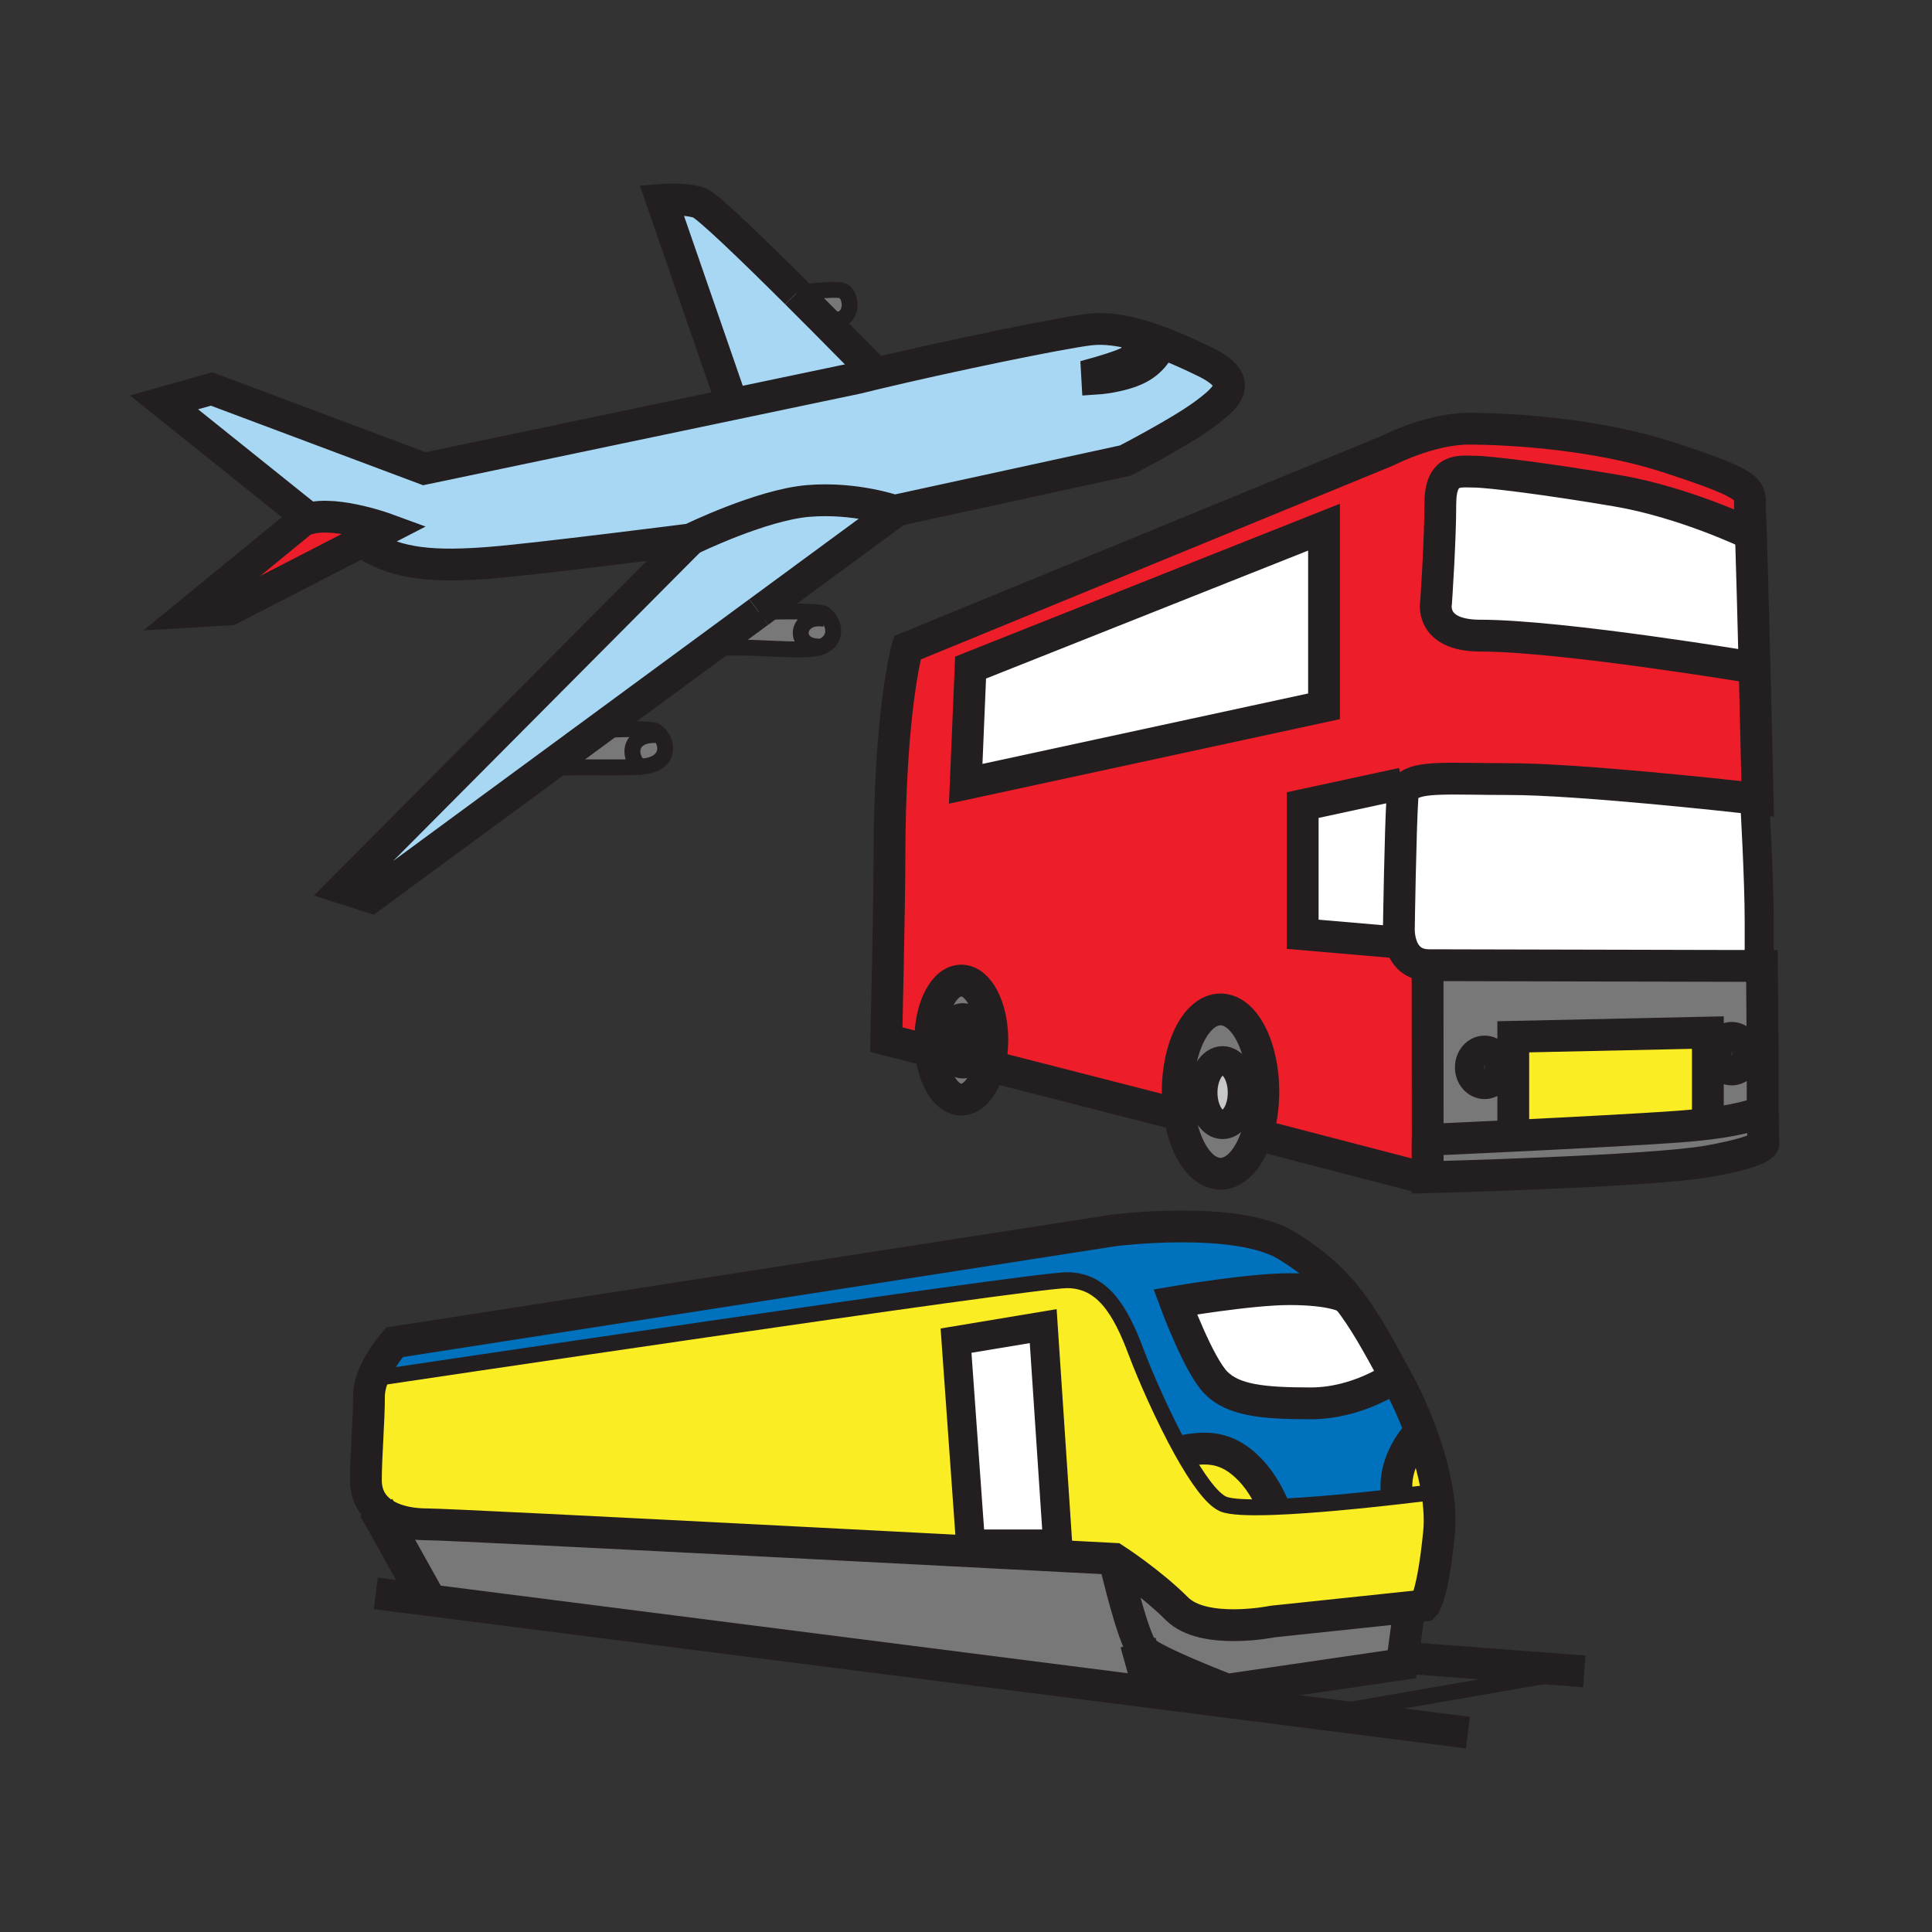 <?xml version="1.0" encoding="iso-8859-1"?>
<!-- Generator: Adobe Illustrator 12.0.1, SVG Export Plug-In . SVG Version: 6.00 Build 51448)  -->
<!DOCTYPE svg PUBLIC "-//W3C//DTD SVG 1.1//EN" "http://www.w3.org/Graphics/SVG/1.1/DTD/svg11.dtd">
<svg  version="1.1" id="Layer_1" xmlns="http://www.w3.org/2000/svg" xmlns:xlink="http://www.w3.org/1999/xlink" width="850.394" height="850.394"
	 viewBox="0 0 850.394 850.394" style="overflow:visible;enable-background:new 0 0 850.394 850.394;" xml:space="preserve">
<rect x="0" y="0" width="850.394" height="850.394" fill="#333333" stroke="none"/>
<g id="XMLID_17_">
	<g>
		<path style="fill:#797878;" d="M666.09,499.94c25.05-1.221,56.21-2.83,72.37-4.011c5.1-0.37,9.55-0.819,13.42-1.3
			c18.67-2.32,23.97-5.5,23.97-5.5l0.311,13.91c0,0,1.84,3.4-23.8,8.04c-25.65,4.63-123.95,7.1-123.95,7.1V501.73
			C628.41,501.73,645.11,500.97,666.09,499.94z"/>
		<path style="fill:#797878;" d="M775.85,474.92c0,14.21,0,14.21,0,14.21s-5.3,3.18-23.97,5.5l-0.14-1.49V454.5l-85.65,1.86v43.58
			c-20.979,1.029-37.68,1.79-37.68,1.79l-0.04-75.98l0.03-0.93c0.21,0.02,0.42,0.02,0.63,0.02c14.22,0,119,0.31,133.84,0.31
			c5.92,0,9.49,0,11.47,0c0.5,0,0.891,0,1.2,0C775.54,425.15,775.85,460.7,775.85,474.92z M768.9,463.78
			c0-4.181-2.99-7.561-6.65-7.561c-3.68,0-6.65,3.38-6.65,7.561c0,4.18,2.971,7.569,6.65,7.569
			C765.91,471.35,768.9,467.96,768.9,463.78z M660.09,469.81c0-4.18-2.979-7.579-6.63-7.579c-3.7,0-6.66,3.399-6.66,7.579
			c0,4.181,2.96,7.57,6.66,7.57C657.11,477.38,660.09,473.99,660.09,469.81z"/>
		<path style="fill:#FFFFFF;" d="M774.34,423.64v1.51c-1.979,0-5.55,0-11.47,0c-14.84,0-119.62-0.31-133.84-0.31
			c-0.21,0-0.42,0-0.63-0.02c-7.631-0.26-10.681-5.41-11.891-9.87c-0.95-3.46-0.779-6.5-0.779-6.5s0.64-42.65,1.55-57.18
			c0.13-2.09,0.79-3.68,2.01-4.89c4.96-4.91,19.22-3.45,45.29-3.45c29.88,0,97.22,7.39,107.71,8.57c0.15,2.53,2.05,35.46,2.05,54.17
			c0,15.45,0,17.68,0,17.94V423.64z"/>
		<path style="fill:#ED1E29;" d="M772.29,351.5c-10.49-1.18-77.83-8.57-107.71-8.57c-26.07,0-40.33-1.46-45.29,3.45l-2.01-1.5
			l-43.88,9.49v56.86l43.109,3.72c1.21,4.46,4.26,9.61,11.891,9.87l-0.03,0.93l0.04,75.98v16.449l-2.09,0.24l-73.03-19
			c1.77-5.51,2.79-12,2.79-18.939c0-19.971-8.43-36.171-18.85-36.171c-10.41,0-18.851,16.2-18.851,36.171
			c0,3.539,0.26,6.949,0.76,10.18l-83.71-21.45c0.87-3.45,1.36-7.32,1.36-11.41c0-14.47-6.11-26.189-13.66-26.189
			c-7.54,0-13.65,11.72-13.65,26.189c0,1.65,0.08,3.26,0.24,4.83h-0.02l-19.59-5.03c0,0,1.38-60.729,1.38-79.27
			c0-66,7.88-93.2,7.88-93.2l210.97-86.59c0,0,19-9.85,36.15-9.85c0,0,47.76-0.46,87.63,12.52c39.88,12.98,35.78,14.39,36.16,22.72
			c0.12,2.53,0.25,6.32,0.399,11.02l-0.399,0.01c0,0-28.74-13.91-58.891-19.01c-30.13-5.09-56.1-8.35-62.58-8.35
			c-6.479,0-14.84-1.85-14.84,14.38s-1.859,43.11-1.859,43.11s-3.141,14.69,19.479,14.69c35.93,0,120.55,14.12,120.55,14.12h0.16
			c0.75,29.99,1.38,57.75,1.38,57.75S773.2,351.6,772.29,351.5z M582.79,310.89v-78.86l-155.58,61.81L425.07,345L582.79,310.89z"/>
		<path style="fill:#FFFFFF;" d="M772.3,293.9h-0.16c0,0-84.62-14.12-120.55-14.12c-22.62,0-19.479-14.69-19.479-14.69
			s1.859-26.88,1.859-43.11s8.36-14.38,14.84-14.38c6.48,0,32.45,3.26,62.58,8.35c30.15,5.1,58.891,19.01,58.891,19.01l0.399-0.01
			C771.15,249.3,771.75,272.19,772.3,293.9z"/>
		<path style="fill:#FBED24;" d="M751.74,493.14l0.14,1.49c-3.87,0.48-8.32,0.93-13.42,1.3c-16.16,1.181-47.32,2.79-72.37,4.011
			v-43.58l85.65-1.86V493.14z"/>
		<path style="fill:#FBED24;" d="M165.73,663.69c-2.93-2.99-4.68-6.99-4.68-12.12c0-10.78,1.36-26.141,1.36-37
			c0-2.63,0.61-5.32,1.55-7.9l0.24,0.09c0,0,289.68-43.27,305.45-43.27c15.75,0,23.619,13.5,30.38,31.51
			c3.84,10.24,11.859,28.73,20.229,43.78c6.37,11.42,12.931,20.859,18.03,23.18c3.229,1.47,11.72,1.73,22.36,1.35
			c16.899-0.619,39.22-2.89,54.479-4.63c10.34-1.17,17.44-2.1,17.44-2.1h0.01c1,6.2,1.4,12.439,0.81,18.32
			c-2.81,28.14-6.47,31.8-6.47,31.8l-6.47,0.68l-60.22,6.351c0,0-30.37,6.189-42.19-5.631c-11.82-11.81-27.58-21.949-27.58-21.949
			s-290.2-15.2-302.49-15.2C178.99,670.95,170.68,668.74,165.73,663.69z M465.57,679.62l-6.391-95.91l-38.37,6.39l6.4,89.521H465.57
			z"/>
		<path style="fill:#FBED24;" d="M632.58,656.58h-0.01c0,0-7.101,0.93-17.44,2.1c-2.38-11.069,4.38-22.92,9.82-28.229l0.42-0.16
			C628.26,638.03,631.1,647.26,632.58,656.58z"/>
		<path style="fill:#0071BC;" d="M625.37,630.29l-0.42,0.16c-5.44,5.31-12.2,17.16-9.82,28.229c-15.26,1.74-37.58,4.011-54.479,4.63
			c-3.96-9.05-8.65-15.5-14.471-20.06c-8.069-6.32-15.939-6.54-25.92-4.47c-8.37-15.05-16.39-33.54-20.229-43.78
			c-6.761-18.01-14.63-31.51-30.38-31.51c-15.771,0-305.45,43.27-305.45,43.27l-0.24-0.09c3.08-8.5,9.7-15.86,9.7-15.86l316.8-49.27
			c0,0,53.94-6.8,75.96,6.75c11.85,7.28,19.87,14.51,26.59,22.979c-0.34-0.229-6.189-3.84-25.46-3.84
			c-17.46,0-50.26,5.63-50.26,5.63s10.31,27.94,18,35.641c7.69,7.68,20.64,9,41.64,9c21.011,0,37.09-11.67,37.09-11.67l0.171-0.09
			c0.75,1.38,1.529,2.8,2.319,4.25C616.51,610.19,620.99,618.52,625.37,630.29z"/>
		<path style="fill:#797878;" d="M620.45,707.38l-2.97,22.03l-0.421,3.12l-76.85,11.239c0,0-32.02-12.319-36.8-17.1
			c-0.69-0.689-1.45-2.02-2.25-3.8c-4.72-10.54-10.7-36.72-10.7-36.72s15.76,10.14,27.58,21.949
			c11.82,11.82,42.19,5.631,42.19,5.631L620.45,707.38z"/>
		<path style="fill:#FFFFFF;" d="M617.28,344.88l2.01,1.5c-1.22,1.21-1.88,2.8-2.01,4.89c-0.91,14.53-1.55,57.18-1.55,57.18
			s-0.171,3.04,0.779,6.5l-43.109-3.72v-56.86L617.28,344.88z"/>
		<path style="fill:#FFFFFF;" d="M614.19,605.94l-0.171,0.09c0,0-16.079,11.67-37.09,11.67c-21,0-33.949-1.32-41.64-9
			c-7.69-7.7-18-35.641-18-35.641s32.8-5.63,50.26-5.63c19.271,0,25.12,3.61,25.46,3.84c0.01,0.011,0.021,0.011,0.021,0.011
			C600.52,580.7,606.4,591.66,614.19,605.94z"/>
		<polygon style="fill:#FFFFFF;" points="582.79,232.03 582.79,310.89 425.07,345 427.21,293.84 		"/>
		<path style="fill:#FBED24;" d="M546.18,643.25c5.82,4.56,10.511,11.01,14.471,20.06c-10.641,0.381-19.131,0.12-22.36-1.35
			c-5.1-2.32-11.66-11.76-18.03-23.18C530.24,636.71,538.11,636.93,546.18,643.25z"/>
		<path style="fill:#797878;" d="M519.14,490.66c-0.5-3.23-0.76-6.641-0.76-10.18c0-19.971,8.44-36.171,18.851-36.171
			c10.42,0,18.85,16.2,18.85,36.171c0,6.939-1.021,13.43-2.79,18.939h-0.01c-3.3,10.33-9.25,17.22-16.05,17.22
			C528.66,516.64,521.43,505.68,519.14,490.66z M546.81,480.93c0-7.76-3.869-14.06-8.649-14.06s-8.67,6.3-8.67,14.06
			c0,7.78,3.89,14.07,8.67,14.07S546.81,488.71,546.81,480.93z"/>
		<path style="fill:#C8C8C8;" d="M538.16,466.87c4.78,0,8.649,6.3,8.649,14.06c0,7.78-3.869,14.07-8.649,14.07
			s-8.67-6.29-8.67-14.07C529.49,473.17,533.38,466.87,538.16,466.87z"/>
		<path style="fill:#A8D7F4;" d="M322.34,177.92l54.79-11.48c2.41-0.6,4.95-1.22,7.6-1.85c32.61-7.8,81.33-17.89,94.76-19.54
			c6.76-0.83,14.41,0.3,22.43,2.63l-0.41,1.47c0,0-0.96,7.61-4.97,9.68c-4.021,2.06-14.33,4.93-14.33,4.93l0.2,3.55
			c0,0,11.22-0.69,18.93-4.66c7.72-3.97,9.82-10.54,9.82-10.54l0.43-1.16c6.18,2.36,12.47,5.2,18.63,8.21
			c17.61,8.58,10.7,15.22-0.2,23.27c-10.899,8.04-34.67,20.28-34.67,20.28L394.9,224.58l-1.25,0.27c0,0-17.2-6.06-37.86-4.35
			c-20.65,1.69-51.83,16.92-51.83,16.92s-67.76,8.64-87.77,10.24c-24.59,1.95-41.07,0.92-55.47-8.28l-0.72-1.4l9.96-5.13
			c0,0-25.54-9.36-36.94-3.49v-0.01l2.14-1.75L72.2,177.12l20.94-5.91l93.65,35.11L322.34,177.92z"/>
		<path style="fill:#797878;" d="M500.94,722.97l5.77,20.8l-0.14,1.08L187.75,704.2l0.11-0.87l-22.13-39.64
			c4.95,5.05,13.26,7.26,22.24,7.26c12.29,0,302.49,15.2,302.49,15.2s5.98,26.18,10.7,36.72L500.94,722.97z"/>
		<polygon style="fill:#FFFFFF;" points="459.18,583.71 465.57,679.62 427.21,679.62 420.81,590.1 		"/>
		<path style="fill:#797878;" d="M436.79,457.8c0,4.09-0.49,7.96-1.36,11.41c-2.21,8.75-6.89,14.78-12.3,14.78
			c-6.68,0-12.24-9.21-13.41-21.36c-0.16-1.57-0.24-3.18-0.24-4.83c0-14.47,6.11-26.189,13.65-26.189
			C430.68,431.61,436.79,443.33,436.79,457.8z M430.07,458.14c0-5.64-2.811-10.199-6.271-10.199s-6.26,4.56-6.26,10.199
			c0,5.62,2.8,10.17,6.26,10.17S430.07,463.76,430.07,458.14z"/>
		<path style="fill:#C8C8C8;" d="M423.8,447.94c3.46,0,6.271,4.56,6.271,10.199c0,5.62-2.811,10.17-6.271,10.17
			s-6.26-4.55-6.26-10.17C417.54,452.5,420.34,447.94,423.8,447.94z"/>
		<path style="fill:#A8D7F4;" d="M240.31,338.22l-77.06,56.65l-12.04-3.86l152.75-153.59c0,0,31.18-15.23,51.83-16.92
			c20.66-1.71,37.86,4.35,37.86,4.35l1.25-0.27l-60.93,44.79c-0.01,0-0.01,0-0.01,0l-23.74,17.46l-47.36,34.82L240.31,338.22z"/>
		<path style="fill:#A8D7F4;" d="M384.37,163.12l0.36,1.47c-2.65,0.63-5.19,1.25-7.6,1.85l-54.79,11.48l-31.12-89.97
			c0,0,9.94-0.84,16.5,1.26c3.41,1.09,23.88,20.9,42.8,39.75c0,0,0,0,0.01,0c4.35,4.33,8.62,8.61,12.58,12.6
			C375.16,153.69,384.37,163.12,384.37,163.12z"/>
		<path style="fill:#797878;" d="M370.71,127.9c3.4,1.09,5.35,9.64-0.26,12.52l-7.34,1.14c-3.96-3.99-8.23-8.27-12.58-12.6
			C351.06,128.89,367.35,126.83,370.71,127.9z"/>
		<path style="fill:#797878;" d="M365.05,272.62c2.85,4.11,2.49,10.06-4.2,12.3l-0.1-0.33c-12.5,0.19-10.17-14.53,2.27-12.14
			L365.05,272.62z"/>
		<path style="fill:#797878;" d="M365.05,272.62l-2.03-0.17c-12.44-2.39-14.77,12.33-2.27,12.14l0.1,0.33
			c-0.26,0.09-0.54,0.17-0.82,0.25c-9.1,2.44-41.45-2.65-49.81,1.66l23.74-17.46c0,0,0,0,0.01,0c0.64-0.02,26.4-0.88,28.71,0.81
			C363.61,270.86,364.41,271.69,365.05,272.62z"/>
		<path style="fill:#797878;" d="M288.66,323.54l0.09-1.66c5.21,3.8,6.44,12.51-2.66,14.96c-1.04,0.28-2.49,0.48-4.25,0.62
			c-2.34-1.45-3.8-4.81-3.45-7.56C279.08,324.8,284.29,323.32,288.66,323.54z"/>
		<path style="fill:#797878;" d="M288.75,321.88l-0.09,1.66c-4.37-0.22-9.58,1.26-10.27,6.36c-0.35,2.75,1.11,6.11,3.45,7.56
			c-9.84,0.79-29.34-0.25-41.53,0.76l22.55-16.57C271.89,320.71,287.01,320.6,288.75,321.88z"/>
		<path style="fill:#ED1E29;" d="M169.96,232.85l-9.96,5.13l-58.78,30.25l-16.95,1l48.75-39.88v0.01
			C144.42,223.49,169.96,232.85,169.96,232.85z"/>
	</g>
	<g>
		<path style="fill:none;stroke:#231F20;stroke-width:14;" d="M350.52,128.96c-18.92-18.85-39.39-38.66-42.8-39.75
			c-6.56-2.1-16.5-1.26-16.5-1.26l31.12,89.97l0.5,1.44"/>
		<path style="fill:none;stroke:#231F20;stroke-width:14;" d="M384.37,163.12c0,0-9.21-9.43-21.26-21.56
			c-3.96-3.99-8.23-8.27-12.58-12.6"/>
		<path style="fill:none;stroke:#231F20;stroke-width:14;" d="M160.72,239.38c14.4,9.2,30.88,10.23,55.47,8.28
			c20.01-1.6,87.77-10.24,87.77-10.24s31.18-15.23,51.83-16.92c20.66-1.71,37.86,4.35,37.86,4.35l1.25-0.27l100.45-21.87
			c0,0,23.771-12.24,34.67-20.28c10.9-8.05,17.811-14.69,0.2-23.27c-6.16-3.01-12.45-5.85-18.63-8.21
			c-3.26-1.24-6.49-2.35-9.67-3.27c-8.02-2.33-15.67-3.46-22.43-2.63c-13.431,1.65-62.15,11.74-94.76,19.54
			c-2.65,0.63-5.19,1.25-7.6,1.85l-54.79,11.48l-135.55,28.4l-93.65-35.11l-20.94,5.91l62.96,50.48l-2.14,1.75l-48.75,39.88l16.95-1
			L160,237.98l9.96-5.13c0,0-25.54-9.36-36.94-3.49"/>
		<line style="fill:none;stroke:#231F20;stroke-width:14;" x1="333.97" y1="269.37" x2="394.9" y2="224.58"/>
		<polyline style="fill:none;stroke:#231F20;stroke-width:14;" points="303.96,237.42 151.21,391.01 163.25,394.87 240.31,338.22 
			262.86,321.65 310.22,286.83 333.96,269.37 		"/>
		<path style="fill:none;stroke:#231F20;stroke-width:7;" d="M350.52,128.96c0,0,0,0,0.01,0c0.53-0.07,16.82-2.13,20.18-1.06
			c3.4,1.09,5.35,9.64-0.26,12.52l-7.34,1.14"/>
		<path style="fill:none;stroke:#231F20;stroke-width:7;" d="M333.96,269.37c0,0,0,0,0.01,0c0.64-0.02,26.4-0.88,28.71,0.81
			c0.93,0.68,1.73,1.51,2.37,2.44c2.85,4.11,2.49,10.06-4.2,12.3c-0.26,0.09-0.54,0.17-0.82,0.25c-9.1,2.44-41.45-2.65-49.81,1.66"
			/>
		<path style="fill:none;stroke:#231F20;stroke-width:7;" d="M262.86,321.65c9.03-0.94,24.15-1.05,25.89,0.23
			c5.21,3.8,6.44,12.51-2.66,14.96c-1.04,0.28-2.49,0.48-4.25,0.62c-9.84,0.79-29.34-0.25-41.53,0.76
			c-0.28,0.02-0.56,0.04-0.83,0.07"/>
		<path style="fill:none;stroke:#231F20;stroke-width:7;" d="M363.02,272.45c-12.44-2.39-14.77,12.33-2.27,12.14"/>
		<path style="fill:none;stroke:#231F20;stroke-width:7;" d="M288.98,323.56c-0.11-0.01-0.21-0.02-0.32-0.02
			c-4.37-0.22-9.58,1.26-10.27,6.36c-0.35,2.75,1.11,6.11,3.45,7.56c0.37,0.23,0.75,0.41,1.16,0.54"/>
		<path style="fill:none;stroke:#231F20;stroke-width:12.788;" d="M501.51,149.15c0,0-0.96,7.61-4.97,9.68
			c-4.021,2.06-14.33,4.93-14.33,4.93l0.2,3.55c0,0,11.22-0.69,18.93-4.66c7.72-3.97,9.82-10.54,9.82-10.54"/>
		<path style="fill:none;stroke:#231F20;stroke-width:12.788;" d="M772.28,351.35c0,0,0,0.05,0.01,0.15
			c0.15,2.53,2.05,35.46,2.05,54.17c0,15.45,0,17.68,0,17.97v-0.03"/>
		<path style="fill:none;stroke:#231F20;stroke-width:14;" d="M770.28,234.96c0,0-28.74-13.91-58.891-19.01
			c-30.13-5.09-56.1-8.35-62.58-8.35c-6.479,0-14.84-1.85-14.84,14.38s-1.859,43.11-1.859,43.11s-3.141,14.69,19.479,14.69
			c35.93,0,120.55,14.12,120.55,14.12"/>
		<polyline style="fill:none;stroke:#231F20;stroke-width:14;" points="666.09,499.95 666.09,499.94 666.09,456.36 751.74,454.5 
			751.74,493.14 		"/>
		<path style="fill:none;stroke:#231F20;stroke-width:12.788;" d="M660.09,469.81c0,4.181-2.979,7.57-6.63,7.57
			c-3.7,0-6.66-3.39-6.66-7.57c0-4.18,2.96-7.579,6.66-7.579C657.11,462.23,660.09,465.63,660.09,469.81z"/>
		<path style="fill:none;stroke:#231F20;stroke-width:12.788;" d="M768.9,463.78c0,4.18-2.99,7.569-6.65,7.569
			c-3.68,0-6.65-3.39-6.65-7.569c0-4.181,2.971-7.561,6.65-7.561C765.91,456.22,768.9,459.6,768.9,463.78z"/>
		<path style="fill:none;stroke:#231F20;stroke-width:14;" d="M628.41,501.73v16.449c0,0,98.3-2.47,123.95-7.1
			c25.64-4.64,23.8-8.04,23.8-8.04l-0.311-13.91"/>
		<path style="fill:none;stroke:#231F20;stroke-width:14;" d="M553.28,499.42c-3.3,10.33-9.25,17.22-16.05,17.22
			c-8.57,0-15.801-10.96-18.091-25.979c-0.5-3.23-0.76-6.641-0.76-10.18c0-19.971,8.44-36.171,18.851-36.171
			c10.42,0,18.85,16.2,18.85,36.171c0,6.939-1.021,13.43-2.79,18.939"/>
		<polyline style="fill:none;stroke:#231F20;stroke-width:14;" points="553.28,499.42 553.29,499.42 626.32,518.42 		"/>
		<polyline style="fill:none;stroke:#231F20;stroke-width:14;" points="435.43,469.21 519.14,490.66 519.16,490.66 		"/>
		<path style="fill:none;stroke:#231F20;stroke-width:14;" d="M628.37,425.75l0.04,75.98c0,0,16.7-0.761,37.68-1.79
			c25.05-1.221,56.21-2.83,72.37-4.011c5.1-0.37,9.55-0.819,13.42-1.3c18.67-2.32,23.97-5.5,23.97-5.5s0,0,0-14.21
			c0-14.22-0.31-49.77-0.31-49.77c-0.31,0-0.7,0-1.2,0c-1.979,0-5.55,0-11.47,0c-14.84,0-119.62-0.31-133.84-0.31
			c-0.21,0-0.42,0-0.63-0.02c-7.631-0.26-10.681-5.41-11.891-9.87c-0.95-3.46-0.779-6.5-0.779-6.5s0.64-42.65,1.55-57.18
			c0.13-2.09,0.79-3.68,2.01-4.89c4.96-4.91,19.22-3.45,45.29-3.45c29.88,0,97.22,7.39,107.71,8.57c0.91,0.1,1.39,0.15,1.39,0.15
			s-0.63-27.76-1.38-57.75c-0.55-21.71-1.149-44.6-1.62-58.95c-0.149-4.7-0.279-8.49-0.399-11.02c-0.38-8.33,3.72-9.74-36.16-22.72
			c-39.87-12.98-87.63-12.52-87.63-12.52c-17.15,0-36.15,9.85-36.15,9.85l-210.97,86.59c0,0-7.88,27.2-7.88,93.2
			c0,18.54-1.38,79.27-1.38,79.27l19.59,5.03"/>
		<path style="fill:none;stroke:#231F20;stroke-width:12.788;" d="M546.81,480.93c0,7.78-3.869,14.07-8.649,14.07
			s-8.67-6.29-8.67-14.07c0-7.76,3.89-14.06,8.67-14.06S546.81,473.17,546.81,480.93z"/>
		<path style="fill:none;stroke:#231F20;stroke-width:14;" d="M409.72,462.63c-0.16-1.57-0.24-3.18-0.24-4.83
			c0-14.47,6.11-26.189,13.65-26.189c7.55,0,13.66,11.72,13.66,26.189c0,4.09-0.49,7.96-1.36,11.41
			c-2.21,8.75-6.89,14.78-12.3,14.78C416.45,483.99,410.89,474.78,409.72,462.63z"/>
		<path style="fill:none;stroke:#231F20;stroke-width:12.788;" d="M430.07,458.14c0,5.62-2.811,10.17-6.271,10.17
			s-6.26-4.55-6.26-10.17c0-5.64,2.8-10.199,6.26-10.199S430.07,452.5,430.07,458.14z"/>
		<polyline style="fill:none;stroke:#231F20;stroke-width:14;" points="617.28,344.88 573.4,354.37 573.4,411.23 616.51,414.95 		
			"/>
		<path style="fill:none;stroke:#231F20;stroke-width:14;" d="M593.01,571.27c-6.72-8.47-14.74-15.699-26.59-22.979
			c-22.02-13.55-75.96-6.75-75.96-6.75l-316.8,49.27c0,0-6.62,7.36-9.7,15.86c-0.94,2.58-1.55,5.271-1.55,7.9
			c0,10.859-1.36,26.22-1.36,37c0,5.13,1.75,9.13,4.68,12.12c4.95,5.05,13.26,7.26,22.24,7.26c12.29,0,302.49,15.2,302.49,15.2
			s15.76,10.14,27.58,21.949c11.82,11.82,42.19,5.631,42.19,5.631l60.22-6.351l6.47-0.68c0,0,3.66-3.66,6.47-31.8
			c0.591-5.881,0.19-12.12-0.81-18.32c-1.48-9.32-4.32-18.55-7.21-26.29c-4.38-11.771-8.86-20.1-8.86-20.1
			c-0.79-1.45-1.569-2.87-2.319-4.25c-7.79-14.28-13.671-25.24-21.16-34.66"/>
		<path style="fill:none;stroke:#231F20;stroke-width:7;" d="M632.57,656.58c0,0-7.101,0.93-17.44,2.1
			c-15.26,1.74-37.58,4.011-54.479,4.63c-10.641,0.381-19.131,0.12-22.36-1.35c-5.1-2.32-11.66-11.76-18.03-23.18
			c-8.37-15.05-16.39-33.54-20.229-43.78c-6.761-18.01-14.63-31.51-30.38-31.51c-15.771,0-305.45,43.27-305.45,43.27"/>
		<path style="fill:none;stroke:#231F20;stroke-width:14;" d="M624.95,630.45c-5.44,5.31-12.2,17.16-9.82,28.229
			c0.07,0.34,0.16,0.69,0.25,1.03"/>
		<path style="fill:none;stroke:#231F20;stroke-width:14;" d="M519.72,638.89c0.181-0.04,0.36-0.08,0.54-0.109
			c9.98-2.07,17.851-1.851,25.92,4.47c5.82,4.56,10.511,11.01,14.471,20.06c0.05,0.11,0.1,0.221,0.149,0.341"/>
		<path style="fill:none;stroke:#231F20;stroke-width:14;" d="M614.02,606.03c0,0-16.079,11.67-37.09,11.67
			c-21,0-33.949-1.32-41.64-9c-7.69-7.7-18-35.641-18-35.641s32.8-5.63,50.26-5.63c19.271,0,25.12,3.61,25.46,3.84
			c0.01,0.011,0.021,0.011,0.021,0.011"/>
		<path style="fill:none;stroke:#231F20;stroke-width:14;" d="M620.45,707.38l-2.97,22.03l-0.421,3.12l-76.85,11.239
			c0,0-32.02-12.319-36.8-17.1c-0.69-0.689-1.45-2.02-2.25-3.8c-4.72-10.54-10.7-36.72-10.7-36.72"/>
		<polyline style="fill:none;stroke:#231F20;stroke-width:15.985;" points="165.71,663.65 165.73,663.69 187.86,703.33 		"/>
		<polyline style="fill:none;stroke:#231F20;stroke-width:14;" points="165.41,701.35 187.75,704.2 506.57,744.85 539.54,749.05 
			582.8,754.57 646.12,762.64 		"/>
		<polyline style="fill:none;stroke:#231F20;stroke-width:14;" points="621.09,729.9 692.31,735.3 697.34,735.68 		"/>
		<line style="fill:none;stroke:#231F20;stroke-width:15.985;" x1="500.94" y1="722.97" x2="506.71" y2="743.77"/>
		<polyline style="fill:none;stroke:#231F20;stroke-width:7;" points="581.81,754.74 582.8,754.57 692.29,735.57 		"/>
		<polygon style="fill:none;stroke:#231F20;stroke-width:12.788;" points="465.57,679.62 427.21,679.62 420.81,590.1 
			459.18,583.71 		"/>
		<polygon style="fill:none;stroke:#231F20;stroke-width:14;" points="427.21,293.84 582.79,232.03 582.79,310.89 425.07,345 		"/>
	</g>
</g>
<rect style="fill:none;" width="850.394" height="850.394"/>
</svg>
